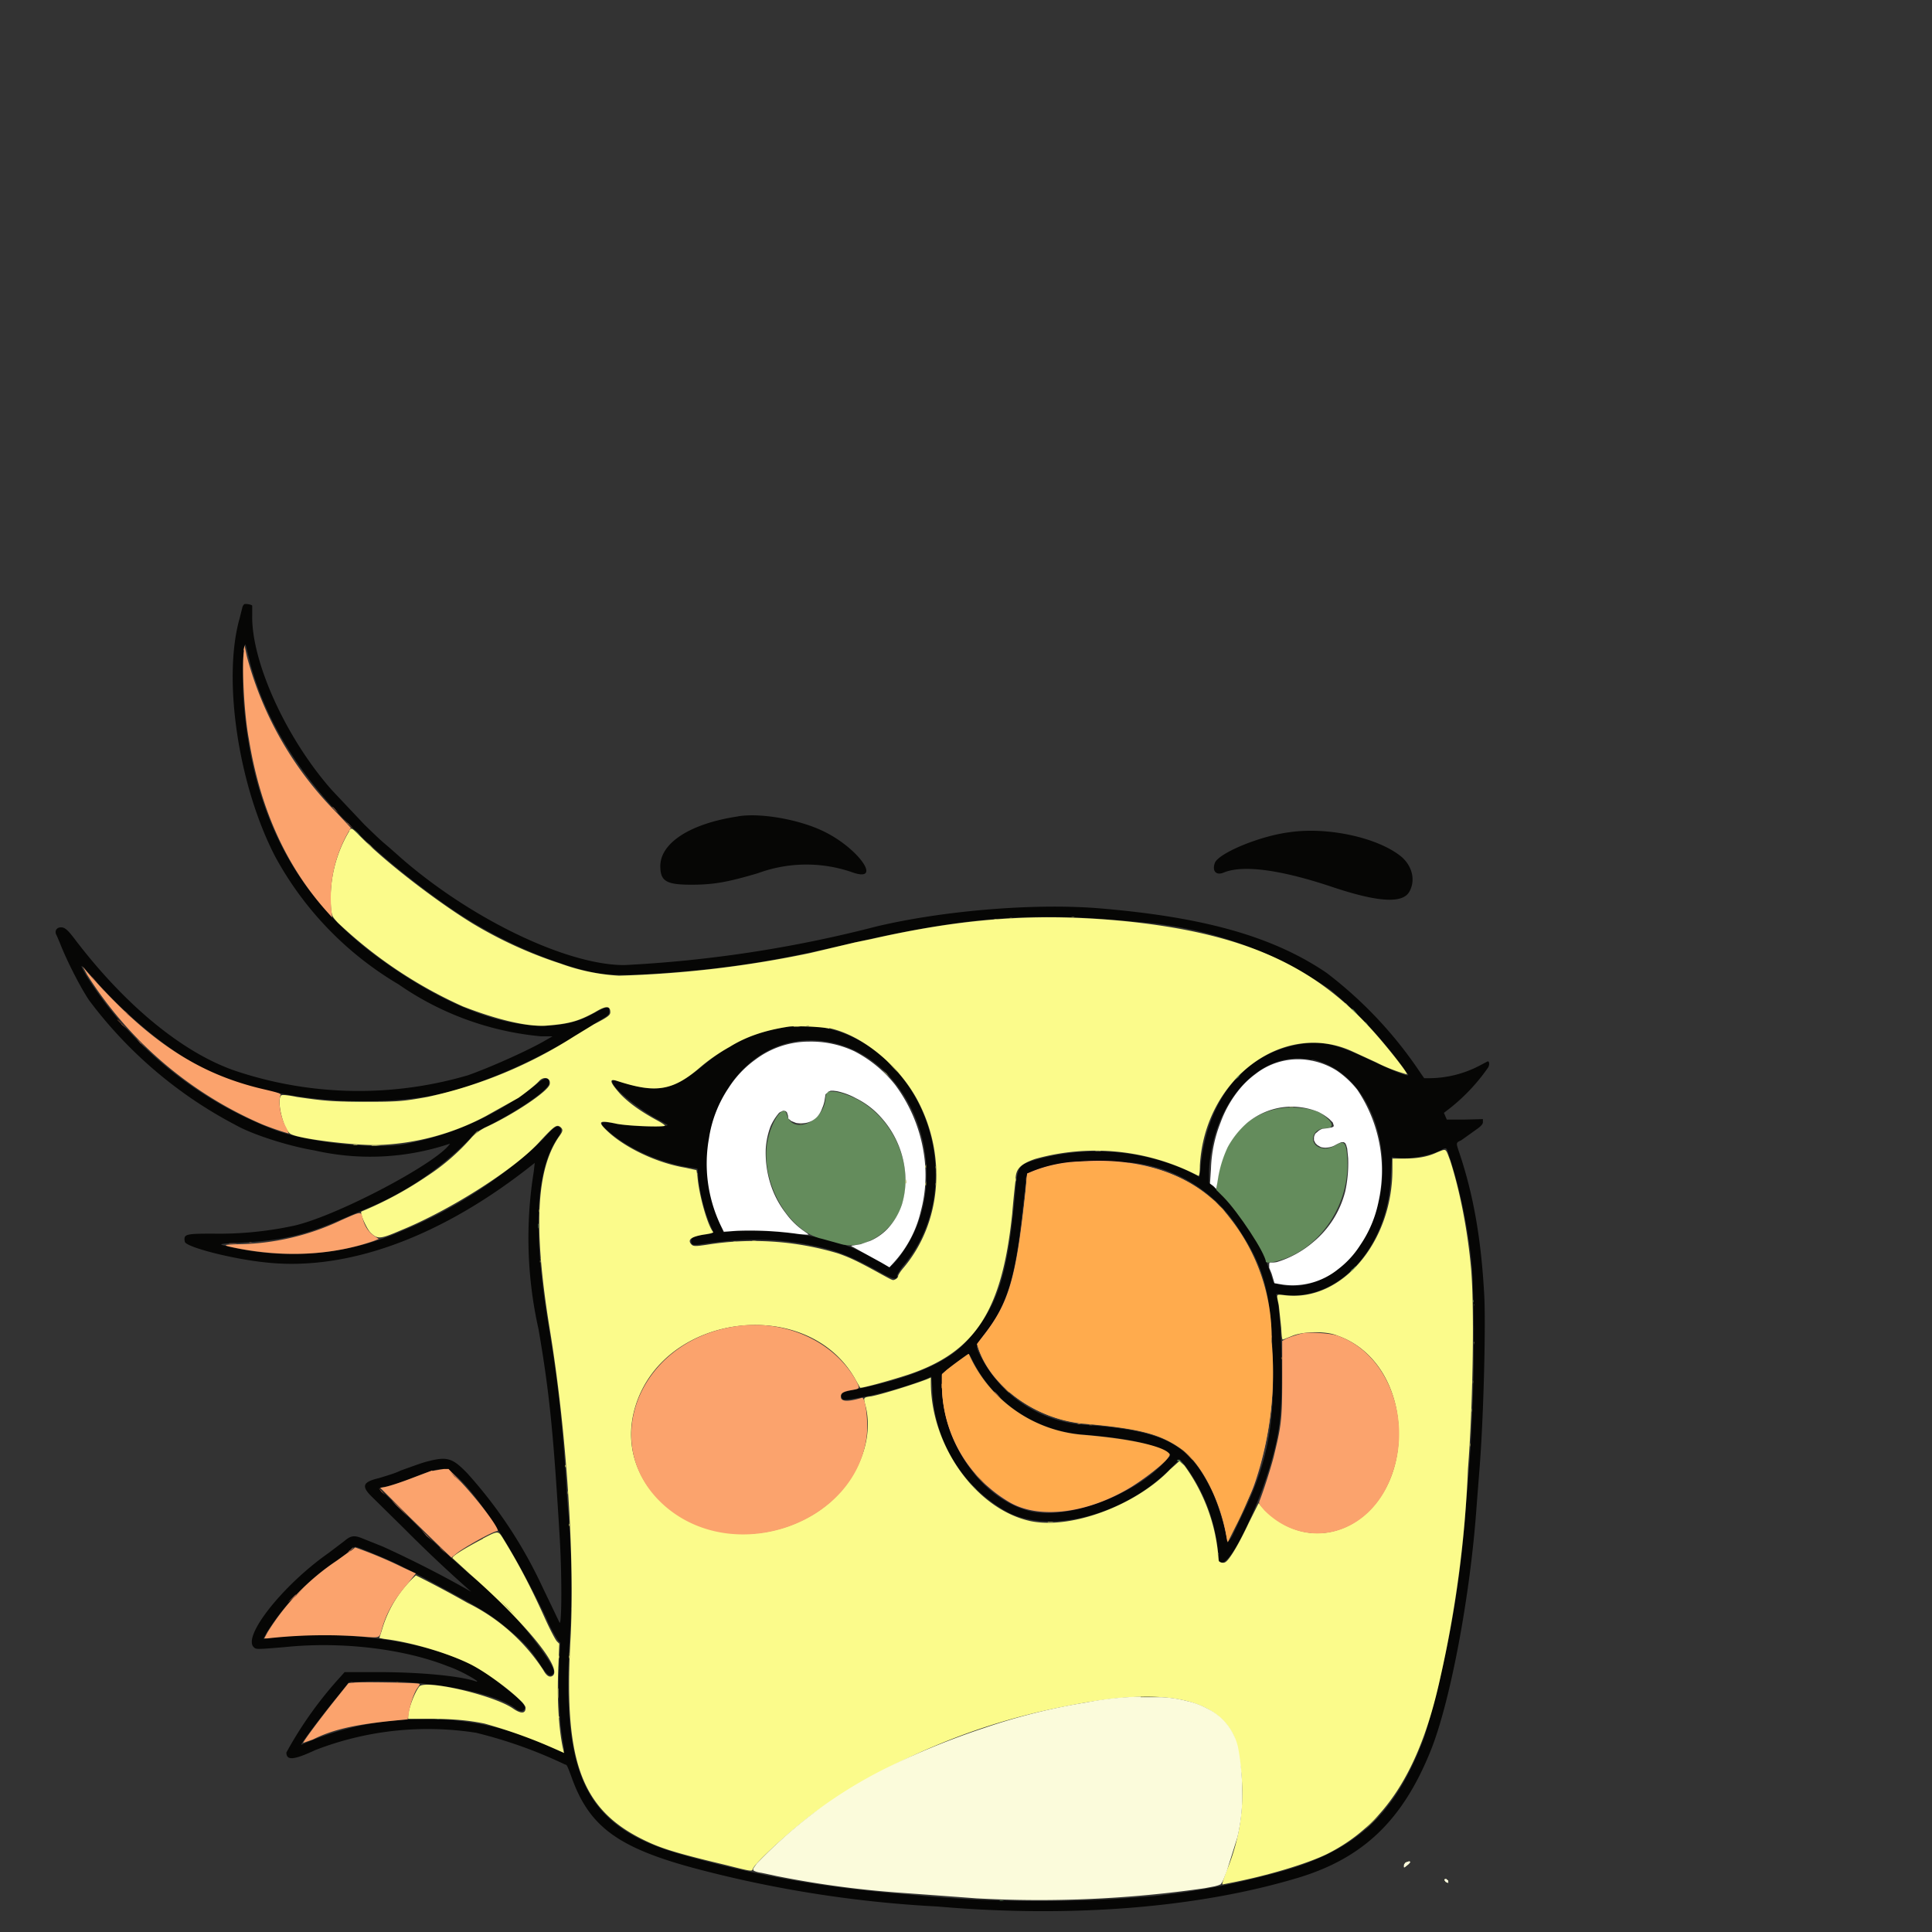 <?xml version="1.0" encoding="UTF-8"?>
<!-- Created with Vectornator (http://vectornator.io/) -->
<svg clip-rule="evenodd" stroke-linecap="round" stroke-linejoin="round" stroke-miterlimit="10" version="1.1" viewBox="0 0 2048 2048" xml:space="preserve" xmlns="http://www.w3.org/2000/svg" xmlns:xlink="http://www.w3.org/1999/xlink">

<rect x="0" y="0" width="2048" height="2048" fill="#333333" stroke="none"/>

<clipPath id="ArtboardFrame">
<rect width="2048" height="2048"/>
</clipPath>

<g transform="matrix(5.102 0 0 5.102 59.191 640.38)"><g fill-rule="evenodd"><path d="m39.2 0c-0.2 0.1-0.4 0.4-0.5 0.9l-0.5 2c-3.6 12.6-0.3 34.8 7.4 49.6a69.2 69.2 0 0 0 25.6 26.5 61.8 61.8 0 0 0 29.6 10.8h2.4l-1.4 0.8c-3.2 1.9-11.1 5.5-16.2 7.3a80.6 80.6 0 0 1-47.3-0.6c-11.3-3.5-23.8-13.7-34.6-28-1.4-1.8-2-2.3-3-2.1-0.7 0.2-1 0.9-0.5 1.7l0.6 1.4c1.3 3.4 4.1 9 6.1 12a90.2 90.2 0 0 0 30.4 25.9c3.5 2 11 4.4 16.4 5.3a52 52 0 0 0 28.2-1.4c-2.5 3.9-23 14.8-32.2 17a73.8 73.8 0 0 1-17.1 1.7c-5.7 0-6.1 0.1-5.8 1.7 0.3 1.1 9.9 3.6 17 4.3 17 1.8 36.6-5.4 55.7-20.7l-0.2 1.8a86.5 86.5 0 0 0 1 32.8c2.3 13.4 3.1 21.8 4.4 43.4 0.5 8.7 0.4 18.9-0.1 17.4l-3.6-7.5a94.6 94.6 0 0 0-15.5-23.4c-3-3.1-4.1-3.5-7.8-2.6-1.6 0.4-1.8 0.5-6 2-1.2 0.6-3.3 1.2-4.6 1.6-3.4 0.8-3.7 1.7-1.3 4l6.5 6.4a292.6 292.6 0 0 0 14 13.2 229 229 0 0 0-18.4-9.4l-4-1.6c-1.9-0.8-2.6-0.7-4 0.5l-3.3 2.5c-9.4 6.6-17.8 17.2-15.5 19.5 0.5 0.5 0.5 0.5 6.5 0 11.6-1.2 24.6 0.3 33.9 4 3 1 7.8 3.9 5.4 3-3.3-1-11-1.8-20-1.8h-6.9l-0.8 0.9a81 81 0 0 0-11.3 15.8c0 1.7 1.5 1.6 6-0.5a64.7 64.7 0 0 1 33.4-3.6 95.4 95.4 0 0 1 18.5 6.6c0.4 0 0.5 0.4 1.2 2.2 3.8 11 10 15.4 28.2 20a245.8 245.8 0 0 0 48 7.3c27.7 2.4 54.1 0.3 75-6 13.5-4.1 21.7-12 27.5-26.5 4-10 8.2-32 9.5-50.8l0.6-7.7c0.8-9.9 1.3-28.5 1-35.6-0.6-11.7-2.2-21.2-5.3-30.3-0.6-1.8-0.6-1.8 0.5-2.3l3.5-2.5c0.9-0.7 1-1 1-1.3v-0.6l-3.8 0.1h-3.7l-0.6-1.4 1.3-1a39.4 39.4 0 0 0 7.8-8.3c0.4-0.5 0.4-1.4 0-1.4l-1.9 1a22.8 22.8 0 0 1-10 2.5h-1.3l-0.7-1a86.2 86.2 0 0 0-19.6-20.9c-11.2-7.6-25.6-11.6-47.3-13.4-13.5-1.1-32.5 0.5-46.3 3.8a260.7 260.7 0 0 1-52.3 8c-12 0-31.8-9.6-46.2-22.1a386 386 0 0 0-2.6-2.3c-2-1.7-2-1.7-5.2-4.8l-6.7-7.1c-9.5-10.7-16.8-26.7-16.6-36.4v-2c-0.2-0.2-1.2-0.4-1.6-0.3m1.1 12c4.8 18 17.8 34.2 40 50a95 95 0 0 0 25.7 13c7 2.2 9.6 2.4 19.6 1.7 14.2-1 23.7-2.5 39.5-6.2 24.3-5.6 38-6.6 59.2-4.5a81 81 0 0 1 40.6 14.2 90.4 90.4 0 0 1 16.1 17.6c0 0.5-3.1-0.8-8.4-3.3-7-3.3-10-3.9-15-2.9-11.3 2.3-18.7 12-19.8 26l-0.2 1.4-2.5-1.3a46.7 46.7 0 0 0-31-2.4c-4.2 1.2-4.3 1.3-4.8 7.3-1.6 17.6-3.8 23.8-10.5 31-3.8 4-11 7.1-21.5 9.3-4 0.8-4.5 1-4 2 0.2 0.6 0.5 0.6 5.2-0.3 3.6-0.7 9-2.3 12.3-3.6l1.1-0.5 0.2 2.3a30.2 30.2 0 0 0 15.7 25.9c9 4.6 24.3 0.5 33.7-9l2-2 1 1.1a35.6 35.6 0 0 1 7 18.5c0 3.4 2 2 4.7-3.2a90.2 90.2 0 0 0 6-14.8c2-6.8 2.5-10.2 2.5-19.3 0-8-0.5-14.2-1.1-16.4-0.1-0.3 0-0.3 0.8-0.2 11.8 2 22.6-9.6 23-24.9l0.2-3.6 1.5 0.2c2.6 0.2 6.4-0.5 8.6-1.6 1.3-0.7 1.2-0.7 1.8 1.2 2.4 7.2 4.2 16.3 4.8 24a348.6 348.6 0 0 1-1.3 48.1 219 219 0 0 1-8.6 48.4c-6.2 16.7-14.6 24.3-32 28.7-9.2 2.4-15.2 3.5-24 4.5a267.8 267.8 0 0 1-50.1-0.2c-17.9-1.4-32-3.8-48.3-8.4-19.4-5.5-24.8-15.5-23.3-43.6a181 181 0 0 0-0.4-29.4c-1-16.7-1.9-24.6-4-37.3-3.2-19.3-2.6-31.9 1.9-38.5 1-1.4 1-2.1 0.3-2.4-0.5-0.2-1 0-3.3 2.6a94.7 94.7 0 0 1-29.2 19 56.6 56.6 0 0 1-36.4 3.2c-2-0.4-1.8-0.5 2.4-0.7 8.5-0.4 13.4-1.5 20-4.3l6.1-2.6a64.4 64.4 0 0 0 20.6-13.4l2.9-2.9 3.2-1.6c6.1-3.2 11.7-7.1 11.7-8.4 0-1.4-1-1.2-2.8 0.4a62.8 62.8 0 0 1-27.3 12.3c-6 1.1-19-0.2-26.5-2.8a79.9 79.9 0 0 1-39.5-32.1c-1.6-2.8-1.5-2.8 1 0 7.1 8.2 16 15.5 23.3 19.2 13.7 7 37.6 8.9 53 4.3a114.6 114.6 0 0 0 28.8-14c2.3-1.3 2.5-1.5 2.5-2.2 0-1.2-0.6-1-3.2 0.4-10.4 6-27.2 1.5-45.4-12-16.8-12.6-25.6-29.6-27.4-52.9-0.4-4.9 0-13.4 0.5-11.4l0.8 3.2m101.5 32.2c-10.2 1.5-16.5 5.7-16.2 10.7 0.1 2.8 1.4 3.5 6.4 3.5 4.6 0 7.5-0.5 13.9-2.4a29.1 29.1 0 0 1 19.8-0.1c6 2 1.1-5-6-8.5-5-2.5-13.2-4-18-3.2m114.6 3.3c-6.3 0.8-14.8 4.4-15.5 6.4-0.6 1.7 0.3 2.6 1.8 2 4-1.7 11.9-0.6 22.4 2.9 9.8 3.3 15 3.6 16.3 0.9 1.2-2.3 0.5-5.1-1.6-7-4.7-4-15.3-6.4-23.4-5.2m-104 40.4c-7 1-12.3 3.4-18.1 8.3-5.6 4.6-9.1 5.5-15.3 3.6-3.6-1-3.3-1-3.3-0.5 0 1.4 6 6.2 10.1 8.2l1.4 0.8c0 0.6-7.5 0.4-11-0.3-3.2-0.6-3.5-0.2-1.2 1.7 4 3.5 10.4 6.4 16.4 7.4l2 0.3 0.2 2c0.4 3.6 1.3 7 2.6 10 0.7 1.5 0.7 1.5-1.5 1.7-2 0.3-2.6 0.6-2.6 1.3 0 1 0.3 1 3.6 0.5 8-1.1 14.7-1 22.2 0.6 4.6 1 7.4 2.1 13.2 5.3 3 1.7 3.8 1.8 3.8 0.8 0-0.2 0.5-1 1-1.7 11.7-13.4 8.3-35.7-7-46-4.9-3.3-11-4.8-16.6-4m9.8 3.5c14.6 3.7 23 22.4 16.9 37.9-1.2 3-3.3 6.3-5 8l-0.7 0.5-2.3-1.2a39 39 0 0 0-14.1-5.2 70.4 70.4 0 0 0-16.3-1l-1.8 0.2-0.7-1.7c-8.7-20.5 5.2-42.3 24-37.5m99 3.3c13.8 3 19.4 24.4 10 38.5-4.2 6.4-11 9.7-17 8.2l-1-0.3-0.8-2.5a41 41 0 0 0-10.9-16.7l-1.7-1.6v-2.5c0.7-14.4 10.8-25.3 21.3-23m-37.9 21.3a30 30 0 0 1 23 14.2c5 7.6 6.4 12.8 6.8 25.3 0.6 14.5-1 22.8-6.1 33.3l-2.1 4.4c0 0.2-1.1 1.9-1.2 1.7l-0.2-1.1c-0.4-2.4-2-7.7-3.3-10.1-4.7-9.4-9.8-12-26.3-13.2a26.2 26.2 0 0 1-21.6-14.5c-0.9-1.8-0.9-2 0.4-3.6 4.9-6 6.8-11.8 8.2-24.3l1-8.8c0-2.5 12.5-4.4 21.2-3.2m-32.5 40.7a28 28 0 0 0 22.6 15.7c9.4 0.8 13.5 1.6 17.1 3.3 2 1 1.9 0.8 0.4 2.4-6.5 7.1-20.5 12.2-28.2 10.2-10-2.6-18-14.2-18.1-26v-2.5l1.3-1 2.7-2c1.7-1.4 1.5-1.4 2.2-0.1m-108.3 23.4c5 3.5 13 16 20 30.7a26 26 0 0 0 2.4 4.5l0.4 0.4-0.2 4c-0.3 6 0 12.4 0.8 16.9 0.4 2.2 0.6 2.1-3 0.6a58.4 58.4 0 0 0-27-5.6 60.9 60.9 0 0 0-24.4 5.3c-0.3 0 4.5-6.4 7.9-10.5l2-2.5 2.5-0.1c12.7-0.6 27.3 2 32 5.5 1.5 1.3 2.8 0.2 1.5-1.2-0.8-1-6.2-5.2-8-6.4-9.4-6-27.6-9-44.8-7l-1 0.2 0.7-1.3a50.3 50.3 0 0 1 14.6-15c1.1-0.7 2.4-1.7 2.8-2.1 1-1 0.6-1 4.1 0.4 4.6 1.9 5.7 2.4 11.5 5.5 10.4 5.6 12.9 7 16 9.5 4.2 3.4 5.8 5 8.2 8.9 1.2 1.7 1.7 2 2.3 1.4 0.4-0.5 0.2-1.2-1.4-3.6a78.8 78.8 0 0 0-15.9-17.1c-6.4-5.7-6.9-6.1-13.3-12.5l-5.5-5.4 0.8-0.2c2.1-0.5 3.7-1 6.2-2 4.7-1.9 6.6-2.2 7.8-1.3" fill="#060605"/><path d="m61 47.1a27.2 27.2 0 0 0-3.8 16.4c0.2 1.4 0.3 1.5 1.4 2.7a93.1 93.1 0 0 0 26 17.4c7.2 2.8 13.3 4.2 17.1 4 5-0.4 6.8-0.9 10.3-2.8 2.3-1.4 3.2-1.4 3.2 0 0 0.6-0.5 1-3.4 2.5l-4.1 2.5a93.3 93.3 0 0 1-30.5 12.6c-5 0.9-6 1-12.8 1-7 0-8.8-0.2-14.3-1-2-0.4-3.2-0.5-3.3-0.3-1 1 0.5 7.2 2 8 1.8 1 12.3 2.3 17.7 2.3a51.4 51.4 0 0 0 22.8-6l6.8-3.8c1.3-0.9 3.7-2.8 4.3-3.5 1-1.1 2.5-0.7 2.2 0.7-0.4 1.5-7.6 6.3-13.5 9-1.1 0.6-1.8 1.1-2.7 2a44.7 44.7 0 0 1-9.2 8 75.8 75.8 0 0 1-13.7 7.4c-0.4 0.3 1 3.4 1.8 4.3 1.5 1.5 2 1.5 6.4-0.4 10.3-4.2 24-12.9 29-18.6 2.9-3.1 3.4-3.5 4.2-2.8 0.5 0.5 0.5 0.8-0.4 2-4.7 6.9-5.3 18.9-1.9 39.8 3.5 21.2 5.3 48.1 4.3 65.1-1.4 25.6 2.5 35.5 16.6 41.8 3.1 1.4 7 2.5 15.8 4.6 5.5 1.4 5.3 1.3 5.5 0.8 0.4-1.2 7.6-7.8 12.7-11.6a134.5 134.5 0 0 1 52.3-22.2c19.8-4 31.1-2 35 6.3a41.5 41.5 0 0 1-1.6 28c-0.8 2.2-1 2.8-0.7 2.7l1.5-0.3c7.8-1.5 16-4 20.1-6 12-6 19.3-17.3 23.5-36.4a241.2 241.2 0 0 0 5.8-43.7c1-12.5 1.4-34 0.6-42-0.7-7.6-2.3-15.8-4.3-22-1-2.6-0.7-2.5-2.7-1.7-2.1 1-4.3 1.3-7 1.3h-2.3v2.3c0 15-10.5 27.5-22.3 26.1-2-0.2-1.8-0.4-1.3 2.1l0.5 4.7c0.1 2.1 0.2 2.5 0.4 2.4l2-0.8c2.3-0.9 7-1 9.3 0 8 2.8 13 11.2 12.7 21.3-0.6 17-16.7 25.8-27.7 15l-1.4-1.5-2 4c-2.2 4.7-4.2 8-5 8.3-0.3 0.2-1.3 0-1.3-0.4l-0.1-1.2a37.3 37.3 0 0 0-7-18.5l-1-1-2 1.8c-7.3 7.6-20.8 12.5-29.1 10.7-11.2-2.5-20.6-15.6-20.6-28.8v-1l-0.7 0.3c-2.5 1-9.5 3.2-11.7 3.6-1.6 0.2-1.6 0.3-1.3 1.5 2.5 8.6-3 19.3-12.5 24-19 9.7-41-5.2-35.1-23.7 6.2-19.4 36.2-22.8 45.8-5l0.8 1.4c0.1 0.2 5.7-1.3 10-2.7 14-4.7 19.5-13.3 21.6-33.4a202.7 202.7 0 0 1 0.7-7c0-2.3 0.9-3.3 4-4.4a46.3 46.3 0 0 1 34 3.5c0.2 0 0.3-1 0.3-2.2 1-17.9 17.3-30.2 31.6-23.7l5 2.3a34 34 0 0 0 6.4 2.5c0.3-0.2-4.3-6-7.3-9.3-12.3-13.6-27-20-51-22.5-18.4-1.8-33.6-0.7-53 3.7l-3.4 0.7-9.3 2.2a223.5 223.5 0 0 1-39.7 4.7 42 42 0 0 1-12.1-2.5 88.2 88.2 0 0 1-18.4-8.4c-7-4.3-17-11.9-22.6-17.4-2.6-2.6-2.4-2.5-3-1.8m99.8 41c7 1.5 14.8 8 18.6 15.5 5.8 11.4 4.6 25-3.1 34.2-0.7 0.8-1.2 1.6-1.2 1.8 0 0.3-0.3 0.6-0.8 0.8-0.4 0.1-0.2 0.2-4.2-2-3.7-2-5.2-2.7-7.5-3.5a61 61 0 0 0-27.2-1.8c-2.7 0.4-3 0.4-3.5-0.4-0.4-0.8 0.5-1.3 2.8-1.7 1.4-0.2 2-0.4 2-0.5-1.2-1.4-3-7.8-3.3-11.7l-0.2-1.2-2.3-0.5c-6-1-12.6-4.2-16.2-7.6-2.1-2-1.8-2.3 1.6-1.6 1.9 0.5 9.5 0.8 10.3 0.5 0.2 0-0.2-0.4-1.5-1.1-3.7-2-6.1-3.8-7.8-5.6-2.2-2.5-2.3-3.2-0.5-2.6 8 2.6 11.5 2 17.1-2.8a38 38 0 0 1 6.2-4.3c3.2-2 7-3.4 12.2-4.2 1.3-0.2 7 0 8.5 0.4m-72 106c-3.8 2-6.4 3.6-6.3 4l3.5 3.2c11.6 10.2 19.2 19.5 17.4 21.2-0.6 0.5-1.3 0.2-2-1.1a39.7 39.7 0 0 0-15.8-14 226 226 0 0 0-10.7-5.7 24.4 24.4 0 0 0-7.1 11.5l-0.5 1.5 1 0.2c5.8 0.7 13.4 3 18 5.3 4.3 2.2 11.4 7.8 11.4 9 0 1.3-1 1.3-2.7 0.1-4.2-2.8-18.2-6-19.4-4.5-1 1.3-2.3 4.7-2.3 6.3v0.4h4.2c5 0 8.3 0.3 11.7 1a107.4 107.4 0 0 1 15.6 5.7l0.9 0.4-0.2-0.8c-0.9-4-1.3-10.4-1-16.9l0.2-5-0.5-0.5c-0.3-0.3-1.4-2.4-2.4-4.6-3-6.7-5.6-11.6-8.8-16.8-1-1.6-1-1.6-4.1 0m86.2 73.8h0.7-0.7m5.1 0.4h0.7-0.7m2.3 0.2h0.7-0.7m4.5 0.4h0.7-0.7m35.2 0h0.7-0.7m-32.2 0.2h1-1m29.2 0h0.8-0.8m-24.6 0.2h1.5-1.5m20.2 0h1.4-1.4" fill="#fbfb8b"/><path d="m62.6 47.6 1 1-0.8-1-1.1-1 0.9 1m206.7 36.6 0.6 0.6 0.7 0.6-0.6-0.7c-0.5-0.6-0.7-0.7-0.7-0.5m2.7 2.7 0.7 0.6 0.6 0.6-0.6-0.6c-0.5-0.6-0.7-0.8-0.7-0.6m-171.2 0.8h0.7-0.7m144.7 10.6-0.8 0.8 1-0.8 0.7-1-1 1m-85.2 3.2c-0.1 0.2-0.3 0.8-0.3 1.4-0.5 4.8-6.9 7.4-8 3.2-0.6-2.4-3.1 1-4 5.3-1.7 8.4 4.2 19 11.4 20.5l3.6 1c4.1 1.3 9.5-1.4 12-6 4.6-8.9-0.8-21.6-10.7-25-1.8-0.7-3.7-0.8-4-0.4m-98 1.9h1l-0.6-0.1h-0.6m4.6 0h0.9-0.9m187 1.6c-6.8 1.5-11.3 7-12.3 15.2l-0.2 1.6 1.5 1.5c3 3 8.8 11.8 8.8 13.4 0 0.3 1.1 0.3 2.7-0.2 8.7-2.4 15-12 14.2-21.6-0.2-2.9-0.7-3.4-2.2-2.5-1.1 0.7-2.2 1-3.2 0.7-2.7-0.7-2-4.1 0.9-4.1 2 0 1.6-1.3-0.8-3-1.7-1.2-6.4-1.7-9.4-1m-118.4 11.1v0.4-0.7 0.3m142.4 0.3v0.4-0.8 0.4m0 1.6v0.3-0.8 0.5m-177.4 10.8c0 1 0 1.3 0.1 0.8v-1.5 0.8m169 9.4-0.5 0.7 0.7-0.6c0.5-0.5 0.7-0.7 0.5-0.7l-0.6 0.6m25.1 6.4c0 0.4 0 0.6 0.1 0.4v-0.7 0.3m0 11.5v0.5-1.2 0.7m-0.2 6.9v0.3-0.6 0.3m-0.2 5.7v0.3-0.7 0.4m-61.2 9.3c-0.1 0.1-0.1 0.1 0 0 0.2 0 0.5 0 0.8 0.4l0.5 0.4-0.4-0.5c-0.5-0.6-0.7-0.7-1-0.3m-42.6 5c0.8 1 1 1 1 1l-1.9-1.9 0.9 1m-83.3 17.7v0.3-0.7 0.4m0 7v0.3-0.7 0.3m-2.6 13.1c0 0.4 0 0.5 0.1 0.4v-0.7 0.3m-8.3 6.7 1.2 1.2-0.5-0.6-0.7-0.6m-17 4.2h0.7l-0.4-0.1h-0.4m117 37.8h0.9l-0.4-0.1h-0.5m17.3 0h1-1" fill="#648c5c"/><path d="m39.1 9.6c-0.5 2.8 0 13.2 1 18.4 2.4 14.8 7.9 26.7 16.5 36.2l0.8 0.9-0.1-1a27.4 27.4 0 0 1 3.7-17.1l0.3-0.5-2.8-3a72.4 72.4 0 0 1-18.8-32.6l-0.5-2.3-0.2 1m-32.5 67.4a80.9 80.9 0 0 0 36.4 31.1 58 58 0 0 0 5.5 1.9l-0.5-1.2c-1.2-2-1.8-5.5-1.2-6.8 0.1-0.3-0.5-0.5-3.5-1.2-13.8-3.2-24.3-10.2-36.9-24.6l-0.7-0.9 0.9 1.7m206.3 38.8a29 29 0 0 0-9.8 2l-1.2 0.5-0.3 3.4c-2 18.4-3.4 23.4-8.8 30.3l-1.3 1.7 0.3 1c2.7 8 12 14.7 21.8 15.5 11.8 1.1 16 2.2 20.4 5.3 4 2.9 7.9 10.4 9.3 18l0.2 1.3 1.6-3.2c3.3-6.7 3.6-7.4 4.3-9.5a70 70 0 0 0 3.2-29 40 40 0 0 0-8.7-25.6c-6.4-8.5-17.5-12.7-31-11.7m-153.5 12.2a51.4 51.4 0 0 1-21.5 5c-3.2 0.1-3.3 0.2-0.3 0.8 10.1 2 20 1.5 28.6-1.5l1-0.4-0.9-0.6c-1.2-0.8-2-2-2.4-3.5-0.4-1.7-0.2-1.7-4.5 0.2m81.6 22.1c-20.3 3.3-28.5 25.4-14 37.6 14.6 12.2 39.6 3.2 41.6-15.1 0.3-3-0.3-7.8-1-7.7-3 0.9-4.4 0.8-4.4-0.2 0-0.8 0.5-1.1 2.3-1.4 1.7-0.3 1.7-0.3 0.9-1.9-4.6-8.3-15-13-25.4-11.3m118.2 1.4c-1 0.2-3.4 1-3.8 1.3l-0.5 0.3v7.6c0 9-0.2 10-1.8 16.6-0.6 2.3-2.1 7-2.9 9-0.2 0.6-0.2 0.6 1 2 8.5 8.5 21.5 5.3 26.2-6.6 4.8-11.9-0.4-26-11-29.7-1.4-0.5-6-0.8-7.2-0.5m-71.2 5.7-2.8 2-1 1v2a28.4 28.4 0 0 0 14.2 24.5c6.2 3.5 16.2 2.2 25.2-3.3 3.8-2.4 8.2-6 7.8-6.7-1-1.6-8.2-3.2-18-4a28.4 28.4 0 0 1-23.7-16.8l-1.7 1.3m-109.7 22.8-3.7 1.4c-2.6 1-5.5 2-6.5 2.1l-0.6 0.1 5.8 5.8 7.4 7.2 1.6 1.5 1-0.8c1.4-1.2 7.7-4.7 8.5-4.7 0.9 0-4.1-6.7-8.1-10.8l-2-2.1h-1l-2.4 0.4m-17 16.6-2.9 2.1a48.6 48.6 0 0 0-14.3 14.8l-0.7 1.3h0.6a108 108 0 0 1 19.5-0.4c4 0.3 3.8 0.4 4.3-1.4 1-3.6 2.6-6.3 5.5-9.7l1.6-2-2.6-1.2a89.7 89.7 0 0 0-10-4.2l-1 0.8m0.6 27.3-1 0.1-2.4 3c-4 5-7.2 9.4-7 9.4l2-0.7c4-2 8.3-3 15.7-3.8l4-0.4 0.2-1c0.2-1.7 1-4.2 1.7-5.3 0.7-1 0.7-1 0.4-1.1-0.6-0.2-12.4-0.4-13.6-0.2" fill="#fba36d"/></g><g fill="#fbfbdb" fill-rule="evenodd"><path transform="translate(-41.6,-46.4)" d="m330.5 311.3h-0.3l-0.1 0.2 0.3 0.4 0.5 0.2v-0.4s0-0.2-0.2-0.2z"/><path transform="translate(-41.6,-46.4)" d="m330.5 311.3 0.4 0.4v0.4l-0.5-0.2-0.3-0.4 0.1-0.2zm-7.7-3.7-0.6 0.2-0.2 0.1a1.4 1.4 0 0 0-0.3 0.8v0.2l0.7-0.5c0.4-0.3 0.6-0.6 0.6-0.7h-0.2z"/><path transform="translate(-41.6,-46.4)" d="m322.8 307.6 0.2 0.1c0 0.1-0.2 0.4-0.6 0.7l-0.6 0.5-0.1-0.2v-0.4l0.3-0.4 0.2-0.1zm-55.8-34.2a64.8 64.8 0 0 0-11.3 1.2 129.3 129.3 0 0 0-21.2 5.3 158.3 158.3 0 0 0-20.1 8.2 95 95 0 0 0-18.2 11.7 101.5 101.5 0 0 0-9 8.3l-0.7 1v0.2c0 0.1 0 0.2 0.2 0.3s0.7 0.3 1.5 0.4l3.3 0.7a204.9 204.9 0 0 0 25 3.4 4160.7 4160.7 0 0 1 16.3 1.2 240.6 240.6 0 0 0 47.5-2.1l2.1-0.4 0.7-0.2 0.5-0.2 0.3-0.4 0.3-0.6 0.7-1.8a18954 18954 0 0 1 2.2-7 38 38 0 0 0 1-9.8 49.8 49.8 0 0 0-0.9-9 11.9 11.9 0 0 0-6.3-7.9 16.2 16.2 0 0 0-4.3-1.6 25.5 25.5 0 0 0-5.4-0.8h-4.2z"/></g><g fill-rule="evenodd"><path transform="translate(-41.6,-46.4)" d="m300.6 141a14.3 14.3 0 0 0-9.7 3 18.5 18.5 0 0 0-3.7 3.6 23.6 23.6 0 0 0-3.6 6.5 28.5 28.5 0 0 0-2 9.7l-0.2 3 0.7 0.5 0.6 0.6 0.3-1.7a24.2 24.2 0 0 1 2.1-7 18.3 18.3 0 0 1 4-5 14.8 14.8 0 0 1 7-3.2 14.7 14.7 0 0 1 7.8 0.9 11.7 11.7 0 0 1 2.3 1.5l0.7 0.7 0.2 0.6v0.2l-0.3 0.2-1 0.2-1 0.1a3 3 0 0 0-0.8 0.4l-0.7 0.6a2 2 0 0 0-0.3 0.8v0.6l0.3 0.6 0.4 0.4 0.7 0.4a3.3 3.3 0 0 0 1.5 0.1 4 4 0 0 0 1.7-0.6l0.6-0.3 0.5-0.2h0.5l0.3 0.2 0.2 0.4 0.2 0.7 0.2 2a27.3 27.3 0 0 1-0.6 6.9 20 20 0 0 1-6.6 10.5 21 21 0 0 1-7.6 4.2 5 5 0 0 1-1 0.1h-0.4c-0.2 0.1-0.2 0.2-0.2 0.4v0.7l0.5 1.2 0.6 2 1.2 0.2a15 15 0 0 0 12-3.1 19.2 19.2 0 0 0 4.6-5 24.4 24.4 0 0 0 3.8-9 30 30 0 0 0-4.4-23.3 19.3 19.3 0 0 0-4.3-4 15.4 15.4 0 0 0-7.1-2.3zm-102.4-3.7a18.5 18.5 0 0 0-11.2 3.7 21.5 21.5 0 0 0-5.6 5.9 25.4 25.4 0 0 0-4.1 10.5 29.7 29.7 0 0 0 2.4 18l0.7 1.4 2.8-0.2a72 72 0 0 1 12.9 0.7l1.3 0.1h0.6l-0.2-0.2-0.7-0.5a15.5 15.5 0 0 1-3.8-3.7 19.5 19.5 0 0 1-3.3-6.4 21.4 21.4 0 0 1-0.9-7 16 16 0 0 1 1-4.7 11.2 11.2 0 0 1 1.6-2.6c0.2-0.3 0.5-0.4 0.7-0.5s0.4-0.2 0.6-0.1c0.2 0 0.3 0.1 0.5 0.3l0.2 0.6 0.1 0.7 0.6 0.5 1 0.4a5.7 5.7 0 0 0 2 0 4.3 4.3 0 0 0 2.4-1.3 5.2 5.2 0 0 0 1-1.7 7.5 7.5 0 0 0 0.6-2.2l0.1-0.6c0-0.2 0.2-0.3 0.3-0.4l0.3-0.3 0.5-0.2h0.5l0.8 0.1a14.7 14.7 0 0 1 4 1.5 17 17 0 0 1 5.2 4 19.7 19.7 0 0 1 5 11.9 17.6 17.6 0 0 1-0.7 6.1 13.7 13.7 0 0 1-3.1 5.2 11.3 11.3 0 0 1-3.5 2.4l-2 0.7-1.8 0.3h-0.1s0 0.2 0.2 0.2l1.8 1 4.2 2.3 1.7 1 0.9-1a23.8 23.8 0 0 0 5.6-10.6 29 29 0 0 0 0.6-12.3 31.9 31.9 0 0 0-5.9-14 26 26 0 0 0-8.5-7 21.2 21.2 0 0 0-9.4-2z" fill="#fff"/><path d="m38.9 18v0.6-1 0.5m18.5 24 0.6 0.7 0.7 0.6-0.6-0.7c-0.5-0.6-0.7-0.7-0.7-0.5m3.1 3.3 1.2 1-1-1-1.1-1 1 1m-53.2 32 0.6 0.6 0.7 0.6-0.6-0.6c-0.5-0.6-0.7-0.7-0.7-0.6m2.5 2.7 1 1-1-1-0.8-0.9 0.8 1m5 5 0.9 0.7-0.7-0.7c-0.4-0.5-0.8-0.8-0.9-0.8l0.7 0.8m-1.3 2 1.2 1-1-1c-0.5-0.6-1-1-1.1-1l1 1m4 4 1 1-0.9-1-1-1 0.8 1m22.6 41.4h0.7l-0.4-0.1h-0.3m-4.2 0.3h1.4c0.4 0 0.1-0.1-0.7-0.1h-0.7m10.4 2.2h0.9-0.9m5 0h1-0.9m201 17c0 0.4 0.1 0.5 0.1 0.3v-0.8 0.5m0.2 9v2a72.7 72.7 0 0 0 0-2m2 0v2a72.7 72.7 0 0 0 0-2m-59.2 3.4 0.8 0.7-0.6-0.7c-0.4-0.5-0.8-0.8-0.9-0.8l0.7 0.8m59 3.7v0.3-0.7 0.4m-171.6 13.3 1.2 1.1-1-1.1-1.3-1.2 1 1.2m-15.3 3 0.8 0.7-0.6-0.7-0.7-0.7 0.5 0.7m3.8 3.5 1.7 1.7-1.5-1.7-1.8-1.7s0.6 0.8 1.6 1.7m5.6 5.7 1.4 1.2-2.5-2.5 1.1 1.3m-16 3-0.5 0.7 0.7-0.6 0.6-0.6c0-0.2-0.2 0-0.7 0.5m18.7-0.5 1.2 1.2-0.6-0.7c-0.5-0.5-0.6-0.7-0.6-0.5m-30 9.7-1.6 1.6 1.8-1.4 1.6-1.7-1.6 1.6m9 8.4h1.3-1.3m-11.2 0.2h0.7-0.7m17.2 9.4h1.7-1.7m-3.8 0.2h0.8l-0.4-0.1h-0.4m10.9 0h1.3-1.2" fill="#9e6449"/><path transform="translate(-41.6,-46.4)" d="m254.1 315.7h-0.4 0.7c0.1 0 0.1 0 0 0zm-105.3-60.7-0.1 0.4v0.4-0.9zm-0.1-9.5v0.8-0.7 0zm187.1-32v0.8c0.1-0.3 0.1-0.6 0-0.8zm0.2-5.9v0.8c0.1-0.2 0.1-0.6 0-0.8zm0.3-7.9-0.1 0.6v0.6 0-1.2zm0-7.7c0-0.3-0.1-0.1-0.1 0.4v0.4-0.9zm-150.9-13.4h-0.4 0.7s0.1 0 0 0zm39.2-14.3-0.1 0.6v0.7-1.3zm56.8 0v1.6zm35.9-1.2v1.1-1zm-58.6-3.1c-1 0-1.5 0-1 0.1h2-1zm-62.1-5.7h-0.4c-0.1 0 0 0.1 0 0.1h0.8-0.4zm102.1-3.5c-0.7 0-1 0-0.7 0.1h1.4-0.7zm-85.4-7.6 1.5 1.5-0.6-0.8zm-14.6-6h-0.7 1.4zm-0.6-3.2h-0.6l0.1 0.1h1.2-0.7zm54.9-22.6h-0.5c0.3 0.1 0.6 0.1 0.8 0h-0.4z" fill="#9b9d64"/><path d="m213.8 115.9h0.9l-0.5-0.1h-0.4m5.5 0c0.2 0.1 0.6 0.1 0.8 0h-0.8m-8.3 0.3h0.6l-0.3-0.1h-0.3m-9.4 3.5v0.4c0.1-0.3 0.1-0.6 0-0.8v0.4m39 4.6 1 0.8-0.7-0.8-0.9-0.7 0.7 0.7m1 1 1.3 1.3-0.5-0.7c-0.6-0.5-0.7-0.7-0.7-0.5m-191.8 9.8h0.8-0.8m202.3 15.1v0.4-0.7 0.3m0.2 4.1v0.8-1.6 0.8m2.1 2.3c0 0.4 0 0.5 0.1 0.3v-0.8 0.5m-70.7 5.5c0 0.8 0 1.2 0.1 0.8v-1.5 0.7m13 0.9c0.7 0.8 1 1 1 0.8l-2-1.8 1 1m55.5 3.6v0.6-1.1 0.5m-40.3 3.9h0.7l-0.3-0.1h-0.4m2.4 0.3h0.7l-0.4-0.1h-0.3m-2.6 2h0.7-0.7m2.6 0.2h0.7-0.7m20.6 4.2c0.8 0.9 1 1 1 0.9l-1-1-0.9-0.8 1 1m-5.7 1.7-0.7 0.8 0.8-0.8c0.8-0.7 1-0.9 0.8-0.9l-0.9 0.9m-37.6 3.2 1.4 1.4-1.2-1.4-1.5-1.3 1.3 1.3m13.7 6.8h1.3-1.3m-135 35.4h0.6l-0.3-0.1h-0.4" fill="#c1813a"/><path d="m65.2 50.2 0.8 0.7-0.6-0.7-0.8-0.7 0.6 0.7m137.8 14.9h2.1-2.1m5 0h1.9-2m-9.7 0.2h0.8l-0.4-0.1h-0.4m15.6 0h0.9-0.9m-18.8 0.3h0.8l-0.4-0.1h-0.4m-67.8 11.2h0.7-0.7m-8.7 0.6h0.9-0.9m149.4 5.8 0.7 0.6 0.6 0.6-0.6-0.6c-0.5-0.6-0.7-0.8-0.7-0.6m-114.6 4.8h1.5l-0.7-0.1h-0.8m20.4 8.3c0.7 0.8 1.4 1.4 1.5 1.4l-1.3-1.4-1.5-1.4 1.3 1.4m-114.2 7.4h0.9l-0.5-0.1h-0.4m9.6 0h0.7-0.7m51.2 5.3h0.7-0.7m3.3 0h1.3-1.3m-36.7 1.6-0.7 0.7 0.7-0.6 0.8-0.8c0-0.1-0.2 0-0.8 0.7m-25 2.2h0.7c0.2-0.1 0-0.1-0.4-0.1h-0.4m3.8 0.3h1.9l-1-0.1h-0.9m81.9 2v0.6-1 0.5m66.2-0.9h1-1m5.7 0h1-1m-8.3 0.2h0.7-0.7m68.5 1.4h1.3-1.3m-99 1.4c0 0.4 0.1 0.5 0.2 0.4v-0.7l-0.1 0.3m2.1 0.1c0 0.4 0 0.6 0.1 0.3v-0.7 0.4m-49.7 1.4c0 0.4 0 0.6 0.1 0.3v-0.8 0.5m66.1 1.1c0 0.6 0 0.8 0.1 0.5v-1 0.5m-23 0.5c0 0.5 0.1 0.7 0.2 0.5v-0.9l-0.1 0.4m4 0.5c0 0.5 0.1 0.6 0.2 0.4v-0.8l-0.1 0.4m2.1 0c0 0.5 0 0.6 0.1 0.4v-0.8 0.4m-82.5 5.5c0 0.5 0 0.7 0.1 0.4v-1 0.6m0 6.7v0.7-1.3 0.6m44.2-0.2h1l-0.5-0.1h-0.5m-3.9 0.3h0.7l-0.3-0.1h-0.4m7.7 0h0.6-0.6m-47.9 4c0 0.4 0 0.5 0.1 0.3v-0.8c0-0.2-0.1 0 0 0.4m193.5 3v0.4-0.7 0.4m-37.5 2.2h0.6-0.6m37.7 1v0.4-1 0.6m0.2 7.2v1.5a44.6 44.6 0 0 0 0-1.5m-40 0.3v0.4-0.7 0.3m39.8 9.4v0.7-1.4 0.7m-112.5 2.5v0.7-1.4 0.7m112.3 3.5v0.7-1.4 0.7m-0.2 5.4v0.6-1.2 0.6m-188.5 3.1v0.4-0.7 0.3m188.3 0.7v0.4c0.1-0.3 0.1-0.6 0-0.8v0.4m-188 4.2c0 0.4 0.1 0.5 0.2 0.4v-0.7l-0.1 0.3m0.2 2.7v0.4-0.7 0.3m0.2 3v0.4c0.1-0.2 0.1-0.6 0-0.8v0.5m186.7 0v0.4-0.7 0.4m-186.5 3v0.3-0.7 0.4m186.3-0.1v0.3-0.6 0.3m-0.2 2.5v0.4-0.7 0.3m-186 1c0 0.4 0.1 0.5 0.1 0.3 0.1-0.3 0-0.6 0-0.8v0.4m99.4-0.3h1c0.3 0 0.1-0.1-0.5-0.1h-0.5m-99.2 3.7v0.4-0.8 0.4m134.5 2.7c0 0.4 0 0.5 0.1 0.3v-0.7 0.4m-134.4 1v0.4-0.9 0.5m-13.3 10.5 1.9 1.8-1.7-1.8-1.8-1.8 1.6 1.8m13.3 2v0.6-1.2 0.7m-0.2 4v0.5-1 0.6m-2.4 3.7c0 0.5 0 0.7 0.1 0.4v-1 0.6m2 0c0 0.5 0.1 0.7 0.2 0.4v-1c-0.1-0.2-0.1 0-0.1 0.6m-0.2 6.7v1.7a54.1 54.1 0 0 0 0-1.7m-2.2 0.1c0 1.8 0 2.6 0.1 1.7a51 51 0 0 0 0-1.7m0.1 5.8c0 0.3 0 0.5 0.1 0.3v-0.7 0.4m-23.2 0.5h0.8-0.8m192 21.4-1.3 1.5 2.9-2.9-1.6 1.4m-80.6 16h0.7-0.7m6.1 0.3h1.2-1.2m11 0h1.3-1.2" fill="#bcbc64"/></g><path transform="translate(-41.6,-46.4)" d="m259.4 162.2-5 0.1a29 29 0 0 0-9.8 2l-1.2 0.5-0.3 3.4c-1.9 18.3-3.4 23.4-8.8 30.3l-1.3 1.7 0.3 0.9c2.8 8 12 14.7 21.9 15.6 11.7 1 16 2.2 20.3 5.3 4 2.9 8 10.3 9.3 18l0.3 1.3 1.6-3.2a70 70 0 0 0 7.5-38.5 40 40 0 0 0-8.7-25.7c-5.6-7.4-14.8-11.5-26.1-11.7zm-28.2 40a71 71 0 0 0-4.5 3.3l-1 0.9v2a28.4 28.4 0 0 0 14.3 24.6c6.2 3.5 16.3 2.2 25.2-3.4 3.8-2.3 8.2-6 7.8-6.6-1-1.6-8.2-3.2-18-4a28.4 28.4 0 0 1-23.7-16.8z" fill="#ffab4d"/></g></svg>
